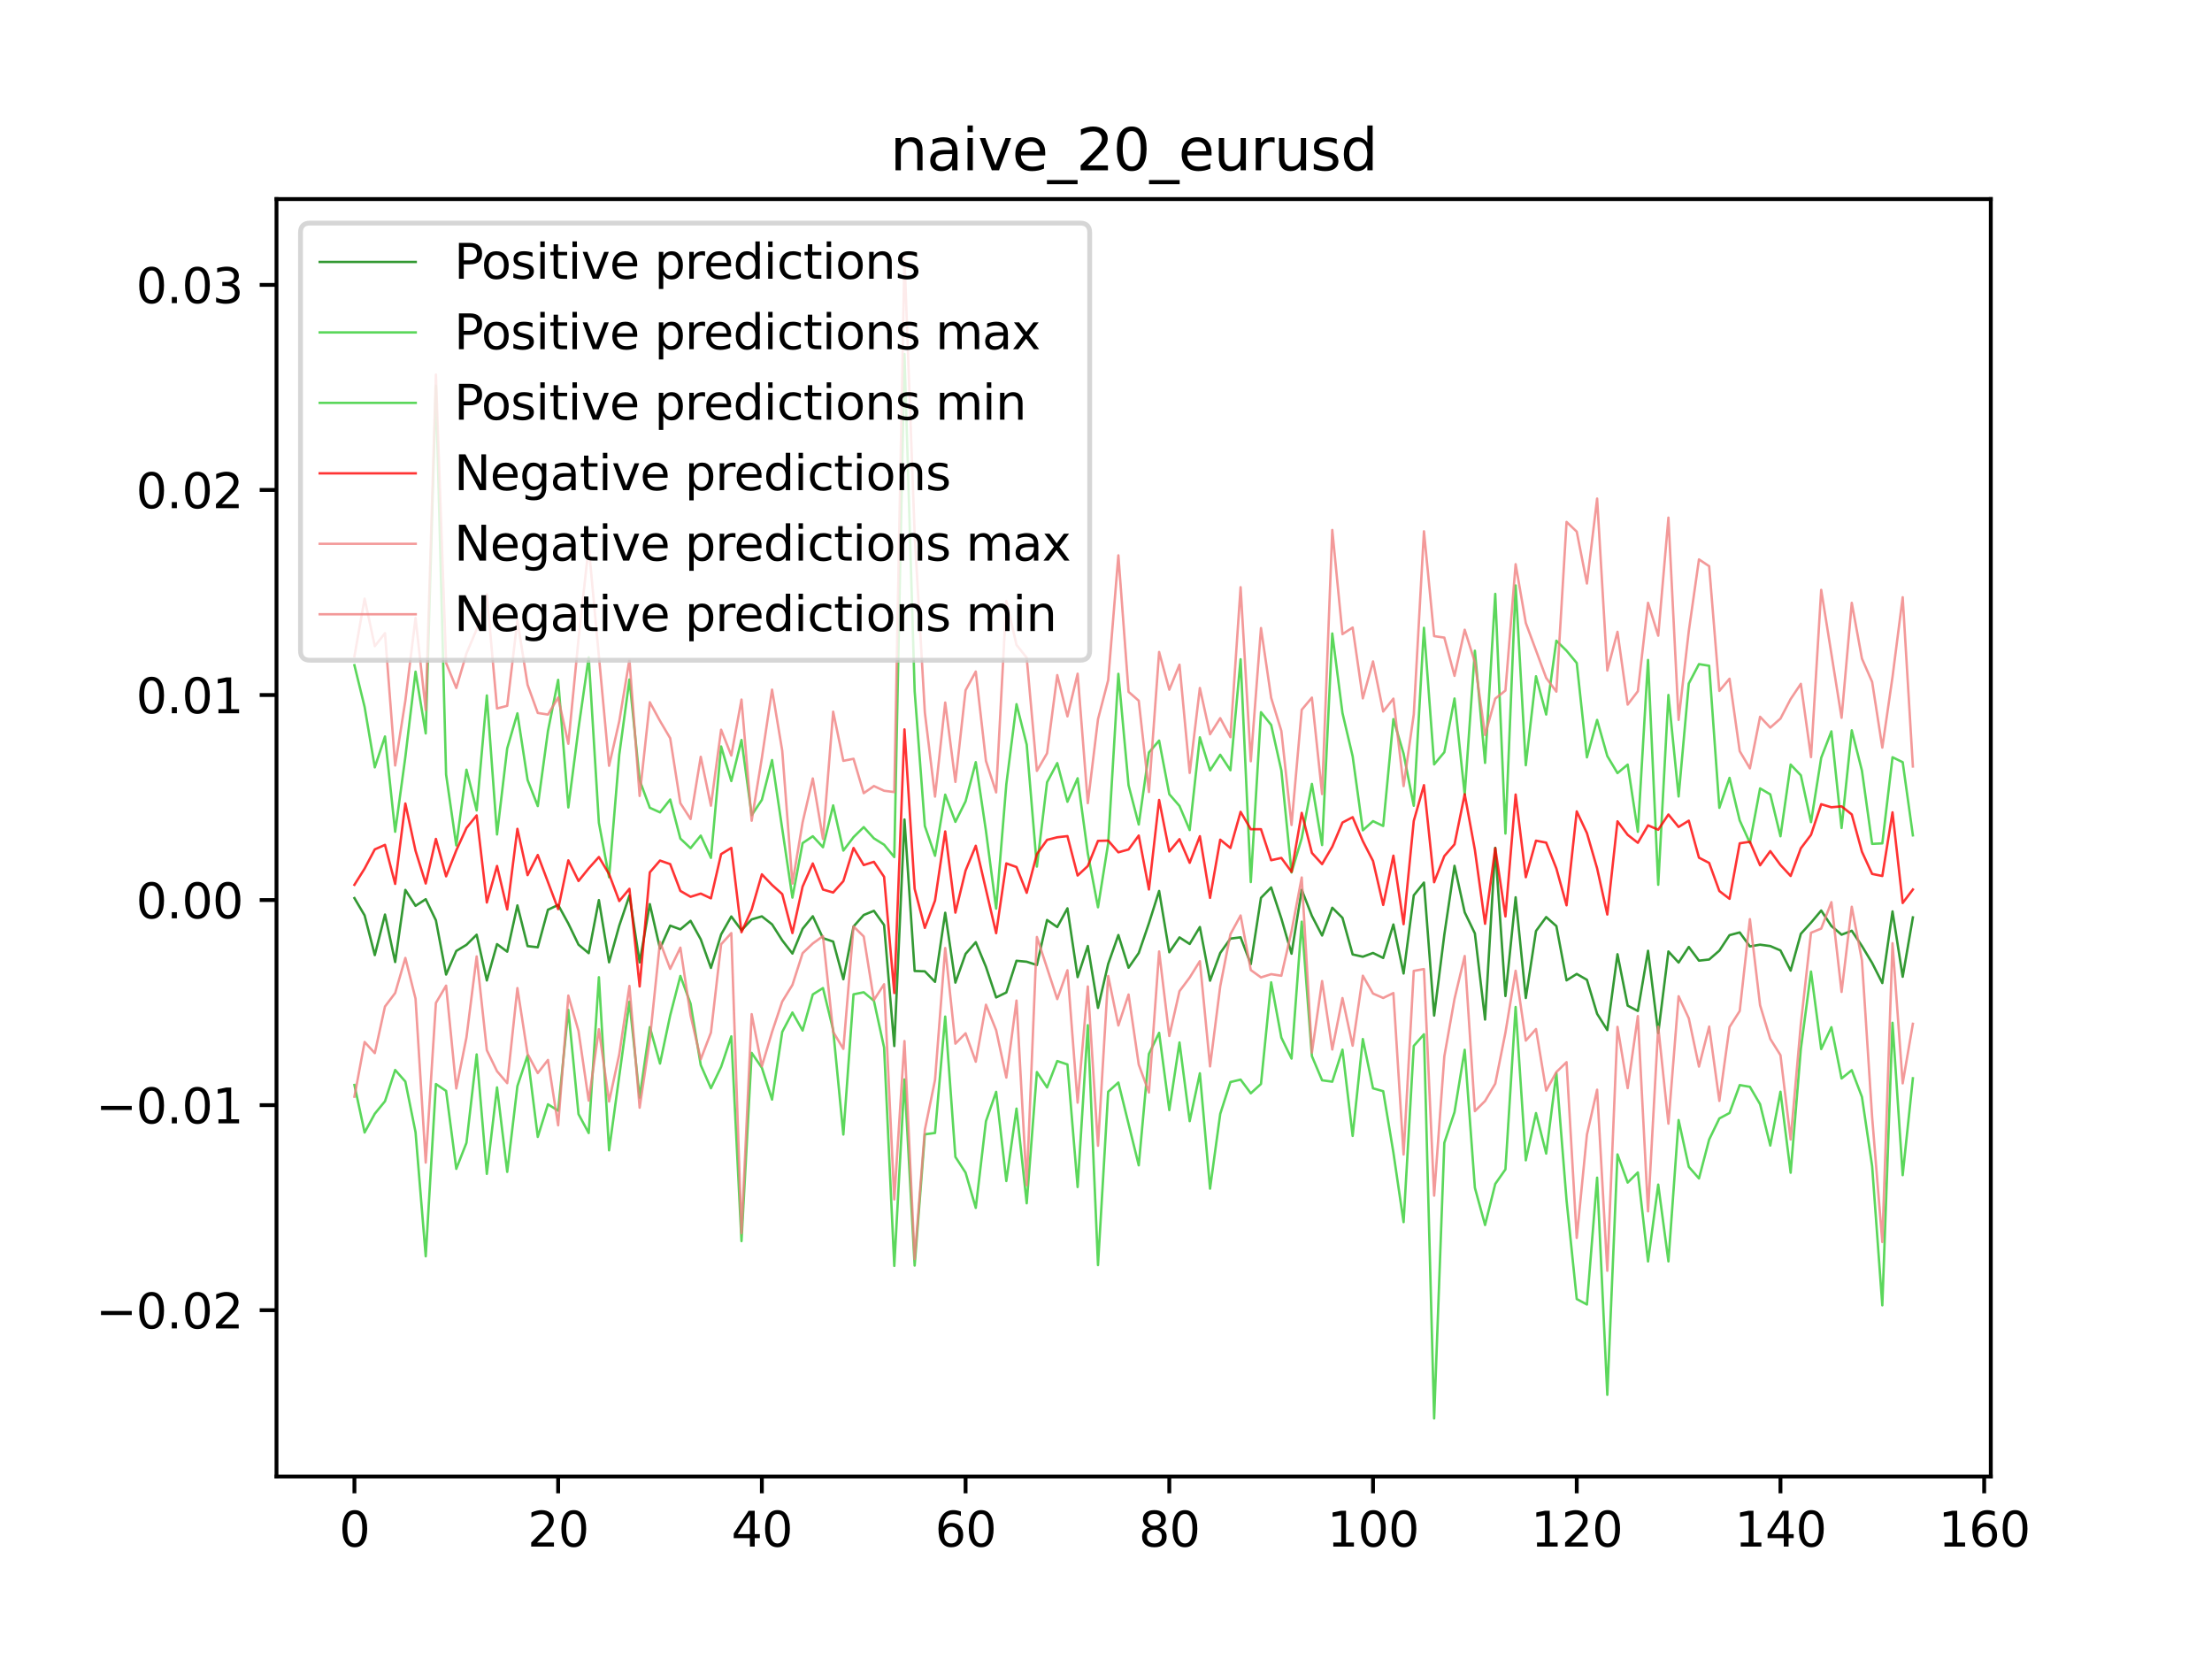 <?xml version="1.0" encoding="utf-8" standalone="no"?>
<!DOCTYPE svg PUBLIC "-//W3C//DTD SVG 1.1//EN"
  "http://www.w3.org/Graphics/SVG/1.1/DTD/svg11.dtd">
<svg xmlns:xlink="http://www.w3.org/1999/xlink" width="460.8pt" height="345.6pt" viewBox="0 0 460.8 345.6" xmlns="http://www.w3.org/2000/svg" version="1.1">
 <defs>
  <style type="text/css">*{stroke-linejoin: round; stroke-linecap: butt}</style>
 </defs>
 <g id="figure_1">
  <g id="patch_1">
   <path d="M 0 345.6 
L 460.8 345.6 
L 460.8 0 
L 0 0 
z
" style="fill: #ffffff"/>
  </g>
  <g id="axes_1">
   <g id="patch_2">
    <path d="M 57.6 307.584 
L 414.72 307.584 
L 414.72 41.472 
L 57.6 41.472 
z
" style="fill: #ffffff"/>
   </g>
   <g id="matplotlib.axis_1">
    <g id="xtick_1">
     <g id="line2d_1">
      <defs>
       <path id="m887ca5494d" d="M 0 0 
L 0 3.5 
" style="stroke: #000000; stroke-width: 0.8"/>
      </defs>
      <g>
       <use xlink:href="#m887ca5494d" x="73.833" y="307.584" style="stroke: #000000; stroke-width: 0.8"/>
      </g>
     </g>
     <g id="text_1">
      <!-- 0 -->
      <g transform="translate(70.651 322.182) scale(0.1 -0.1)">
       <defs>
        <path id="DejaVuSans-30" d="M 2034 4250 
Q 1547 4250 1301 3770 
Q 1056 3291 1056 2328 
Q 1056 1369 1301 889 
Q 1547 409 2034 409 
Q 2525 409 2770 889 
Q 3016 1369 3016 2328 
Q 3016 3291 2770 3770 
Q 2525 4250 2034 4250 
z
M 2034 4750 
Q 2819 4750 3233 4129 
Q 3647 3509 3647 2328 
Q 3647 1150 3233 529 
Q 2819 -91 2034 -91 
Q 1250 -91 836 529 
Q 422 1150 422 2328 
Q 422 3509 836 4129 
Q 1250 4750 2034 4750 
z
" transform="scale(0.016)"/>
       </defs>
       <use xlink:href="#DejaVuSans-30"/>
      </g>
     </g>
    </g>
    <g id="xtick_2">
     <g id="line2d_2">
      <g>
       <use xlink:href="#m887ca5494d" x="116.271" y="307.584" style="stroke: #000000; stroke-width: 0.8"/>
      </g>
     </g>
     <g id="text_2">
      <!-- 20 -->
      <g transform="translate(109.909 322.182) scale(0.1 -0.1)">
       <defs>
        <path id="DejaVuSans-32" d="M 1228 531 
L 3431 531 
L 3431 0 
L 469 0 
L 469 531 
Q 828 903 1448 1529 
Q 2069 2156 2228 2338 
Q 2531 2678 2651 2914 
Q 2772 3150 2772 3378 
Q 2772 3750 2511 3984 
Q 2250 4219 1831 4219 
Q 1534 4219 1204 4116 
Q 875 4013 500 3803 
L 500 4441 
Q 881 4594 1212 4672 
Q 1544 4750 1819 4750 
Q 2544 4750 2975 4387 
Q 3406 4025 3406 3419 
Q 3406 3131 3298 2873 
Q 3191 2616 2906 2266 
Q 2828 2175 2409 1742 
Q 1991 1309 1228 531 
z
" transform="scale(0.016)"/>
       </defs>
       <use xlink:href="#DejaVuSans-32"/>
       <use xlink:href="#DejaVuSans-30" x="63.623"/>
      </g>
     </g>
    </g>
    <g id="xtick_3">
     <g id="line2d_3">
      <g>
       <use xlink:href="#m887ca5494d" x="158.71" y="307.584" style="stroke: #000000; stroke-width: 0.8"/>
      </g>
     </g>
     <g id="text_3">
      <!-- 40 -->
      <g transform="translate(152.347 322.182) scale(0.1 -0.1)">
       <defs>
        <path id="DejaVuSans-34" d="M 2419 4116 
L 825 1625 
L 2419 1625 
L 2419 4116 
z
M 2253 4666 
L 3047 4666 
L 3047 1625 
L 3713 1625 
L 3713 1100 
L 3047 1100 
L 3047 0 
L 2419 0 
L 2419 1100 
L 313 1100 
L 313 1709 
L 2253 4666 
z
" transform="scale(0.016)"/>
       </defs>
       <use xlink:href="#DejaVuSans-34"/>
       <use xlink:href="#DejaVuSans-30" x="63.623"/>
      </g>
     </g>
    </g>
    <g id="xtick_4">
     <g id="line2d_4">
      <g>
       <use xlink:href="#m887ca5494d" x="201.148" y="307.584" style="stroke: #000000; stroke-width: 0.8"/>
      </g>
     </g>
     <g id="text_4">
      <!-- 60 -->
      <g transform="translate(194.786 322.182) scale(0.1 -0.1)">
       <defs>
        <path id="DejaVuSans-36" d="M 2113 2584 
Q 1688 2584 1439 2293 
Q 1191 2003 1191 1497 
Q 1191 994 1439 701 
Q 1688 409 2113 409 
Q 2538 409 2786 701 
Q 3034 994 3034 1497 
Q 3034 2003 2786 2293 
Q 2538 2584 2113 2584 
z
M 3366 4563 
L 3366 3988 
Q 3128 4100 2886 4159 
Q 2644 4219 2406 4219 
Q 1781 4219 1451 3797 
Q 1122 3375 1075 2522 
Q 1259 2794 1537 2939 
Q 1816 3084 2150 3084 
Q 2853 3084 3261 2657 
Q 3669 2231 3669 1497 
Q 3669 778 3244 343 
Q 2819 -91 2113 -91 
Q 1303 -91 875 529 
Q 447 1150 447 2328 
Q 447 3434 972 4092 
Q 1497 4750 2381 4750 
Q 2619 4750 2861 4703 
Q 3103 4656 3366 4563 
z
" transform="scale(0.016)"/>
       </defs>
       <use xlink:href="#DejaVuSans-36"/>
       <use xlink:href="#DejaVuSans-30" x="63.623"/>
      </g>
     </g>
    </g>
    <g id="xtick_5">
     <g id="line2d_5">
      <g>
       <use xlink:href="#m887ca5494d" x="243.587" y="307.584" style="stroke: #000000; stroke-width: 0.8"/>
      </g>
     </g>
     <g id="text_5">
      <!-- 80 -->
      <g transform="translate(237.224 322.182) scale(0.1 -0.1)">
       <defs>
        <path id="DejaVuSans-38" d="M 2034 2216 
Q 1584 2216 1326 1975 
Q 1069 1734 1069 1313 
Q 1069 891 1326 650 
Q 1584 409 2034 409 
Q 2484 409 2743 651 
Q 3003 894 3003 1313 
Q 3003 1734 2745 1975 
Q 2488 2216 2034 2216 
z
M 1403 2484 
Q 997 2584 770 2862 
Q 544 3141 544 3541 
Q 544 4100 942 4425 
Q 1341 4750 2034 4750 
Q 2731 4750 3128 4425 
Q 3525 4100 3525 3541 
Q 3525 3141 3298 2862 
Q 3072 2584 2669 2484 
Q 3125 2378 3379 2068 
Q 3634 1759 3634 1313 
Q 3634 634 3220 271 
Q 2806 -91 2034 -91 
Q 1263 -91 848 271 
Q 434 634 434 1313 
Q 434 1759 690 2068 
Q 947 2378 1403 2484 
z
M 1172 3481 
Q 1172 3119 1398 2916 
Q 1625 2713 2034 2713 
Q 2441 2713 2670 2916 
Q 2900 3119 2900 3481 
Q 2900 3844 2670 4047 
Q 2441 4250 2034 4250 
Q 1625 4250 1398 4047 
Q 1172 3844 1172 3481 
z
" transform="scale(0.016)"/>
       </defs>
       <use xlink:href="#DejaVuSans-38"/>
       <use xlink:href="#DejaVuSans-30" x="63.623"/>
      </g>
     </g>
    </g>
    <g id="xtick_6">
     <g id="line2d_6">
      <g>
       <use xlink:href="#m887ca5494d" x="286.025" y="307.584" style="stroke: #000000; stroke-width: 0.8"/>
      </g>
     </g>
     <g id="text_6">
      <!-- 100 -->
      <g transform="translate(276.481 322.182) scale(0.1 -0.1)">
       <defs>
        <path id="DejaVuSans-31" d="M 794 531 
L 1825 531 
L 1825 4091 
L 703 3866 
L 703 4441 
L 1819 4666 
L 2450 4666 
L 2450 531 
L 3481 531 
L 3481 0 
L 794 0 
L 794 531 
z
" transform="scale(0.016)"/>
       </defs>
       <use xlink:href="#DejaVuSans-31"/>
       <use xlink:href="#DejaVuSans-30" x="63.623"/>
       <use xlink:href="#DejaVuSans-30" x="127.246"/>
      </g>
     </g>
    </g>
    <g id="xtick_7">
     <g id="line2d_7">
      <g>
       <use xlink:href="#m887ca5494d" x="328.464" y="307.584" style="stroke: #000000; stroke-width: 0.8"/>
      </g>
     </g>
     <g id="text_7">
      <!-- 120 -->
      <g transform="translate(318.92 322.182) scale(0.1 -0.1)">
       <use xlink:href="#DejaVuSans-31"/>
       <use xlink:href="#DejaVuSans-32" x="63.623"/>
       <use xlink:href="#DejaVuSans-30" x="127.246"/>
      </g>
     </g>
    </g>
    <g id="xtick_8">
     <g id="line2d_8">
      <g>
       <use xlink:href="#m887ca5494d" x="370.902" y="307.584" style="stroke: #000000; stroke-width: 0.8"/>
      </g>
     </g>
     <g id="text_8">
      <!-- 140 -->
      <g transform="translate(361.358 322.182) scale(0.1 -0.1)">
       <use xlink:href="#DejaVuSans-31"/>
       <use xlink:href="#DejaVuSans-34" x="63.623"/>
       <use xlink:href="#DejaVuSans-30" x="127.246"/>
      </g>
     </g>
    </g>
    <g id="xtick_9">
     <g id="line2d_9">
      <g>
       <use xlink:href="#m887ca5494d" x="413.341" y="307.584" style="stroke: #000000; stroke-width: 0.8"/>
      </g>
     </g>
     <g id="text_9">
      <!-- 160 -->
      <g transform="translate(403.797 322.182) scale(0.1 -0.1)">
       <use xlink:href="#DejaVuSans-31"/>
       <use xlink:href="#DejaVuSans-36" x="63.623"/>
       <use xlink:href="#DejaVuSans-30" x="127.246"/>
      </g>
     </g>
    </g>
   </g>
   <g id="matplotlib.axis_2">
    <g id="ytick_1">
     <g id="line2d_10">
      <defs>
       <path id="m28e6b98018" d="M 0 0 
L -3.5 0 
" style="stroke: #000000; stroke-width: 0.8"/>
      </defs>
      <g>
       <use xlink:href="#m28e6b98018" x="57.6" y="272.936" style="stroke: #000000; stroke-width: 0.8"/>
      </g>
     </g>
     <g id="text_10">
      <!-- −0.02 -->
      <g transform="translate(19.955 276.735) scale(0.1 -0.1)">
       <defs>
        <path id="DejaVuSans-2212" d="M 678 2272 
L 4684 2272 
L 4684 1741 
L 678 1741 
L 678 2272 
z
" transform="scale(0.016)"/>
        <path id="DejaVuSans-2e" d="M 684 794 
L 1344 794 
L 1344 0 
L 684 0 
L 684 794 
z
" transform="scale(0.016)"/>
       </defs>
       <use xlink:href="#DejaVuSans-2212"/>
       <use xlink:href="#DejaVuSans-30" x="83.789"/>
       <use xlink:href="#DejaVuSans-2e" x="147.412"/>
       <use xlink:href="#DejaVuSans-30" x="179.199"/>
       <use xlink:href="#DejaVuSans-32" x="242.822"/>
      </g>
     </g>
    </g>
    <g id="ytick_2">
     <g id="line2d_11">
      <g>
       <use xlink:href="#m28e6b98018" x="57.6" y="230.218" style="stroke: #000000; stroke-width: 0.8"/>
      </g>
     </g>
     <g id="text_11">
      <!-- −0.01 -->
      <g transform="translate(19.955 234.017) scale(0.1 -0.1)">
       <use xlink:href="#DejaVuSans-2212"/>
       <use xlink:href="#DejaVuSans-30" x="83.789"/>
       <use xlink:href="#DejaVuSans-2e" x="147.412"/>
       <use xlink:href="#DejaVuSans-30" x="179.199"/>
       <use xlink:href="#DejaVuSans-31" x="242.822"/>
      </g>
     </g>
    </g>
    <g id="ytick_3">
     <g id="line2d_12">
      <g>
       <use xlink:href="#m28e6b98018" x="57.6" y="187.5" style="stroke: #000000; stroke-width: 0.8"/>
      </g>
     </g>
     <g id="text_12">
      <!-- 0.00 -->
      <g transform="translate(28.334 191.299) scale(0.1 -0.1)">
       <use xlink:href="#DejaVuSans-30"/>
       <use xlink:href="#DejaVuSans-2e" x="63.623"/>
       <use xlink:href="#DejaVuSans-30" x="95.41"/>
       <use xlink:href="#DejaVuSans-30" x="159.033"/>
      </g>
     </g>
    </g>
    <g id="ytick_4">
     <g id="line2d_13">
      <g>
       <use xlink:href="#m28e6b98018" x="57.6" y="144.782" style="stroke: #000000; stroke-width: 0.8"/>
      </g>
     </g>
     <g id="text_13">
      <!-- 0.01 -->
      <g transform="translate(28.334 148.581) scale(0.1 -0.1)">
       <use xlink:href="#DejaVuSans-30"/>
       <use xlink:href="#DejaVuSans-2e" x="63.623"/>
       <use xlink:href="#DejaVuSans-30" x="95.41"/>
       <use xlink:href="#DejaVuSans-31" x="159.033"/>
      </g>
     </g>
    </g>
    <g id="ytick_5">
     <g id="line2d_14">
      <g>
       <use xlink:href="#m28e6b98018" x="57.6" y="102.064" style="stroke: #000000; stroke-width: 0.8"/>
      </g>
     </g>
     <g id="text_14">
      <!-- 0.02 -->
      <g transform="translate(28.334 105.863) scale(0.1 -0.1)">
       <use xlink:href="#DejaVuSans-30"/>
       <use xlink:href="#DejaVuSans-2e" x="63.623"/>
       <use xlink:href="#DejaVuSans-30" x="95.41"/>
       <use xlink:href="#DejaVuSans-32" x="159.033"/>
      </g>
     </g>
    </g>
    <g id="ytick_6">
     <g id="line2d_15">
      <g>
       <use xlink:href="#m28e6b98018" x="57.6" y="59.346" style="stroke: #000000; stroke-width: 0.8"/>
      </g>
     </g>
     <g id="text_15">
      <!-- 0.03 -->
      <g transform="translate(28.334 63.146) scale(0.1 -0.1)">
       <defs>
        <path id="DejaVuSans-33" d="M 2597 2516 
Q 3050 2419 3304 2112 
Q 3559 1806 3559 1356 
Q 3559 666 3084 287 
Q 2609 -91 1734 -91 
Q 1441 -91 1130 -33 
Q 819 25 488 141 
L 488 750 
Q 750 597 1062 519 
Q 1375 441 1716 441 
Q 2309 441 2620 675 
Q 2931 909 2931 1356 
Q 2931 1769 2642 2001 
Q 2353 2234 1838 2234 
L 1294 2234 
L 1294 2753 
L 1863 2753 
Q 2328 2753 2575 2939 
Q 2822 3125 2822 3475 
Q 2822 3834 2567 4026 
Q 2313 4219 1838 4219 
Q 1578 4219 1281 4162 
Q 984 4106 628 3988 
L 628 4550 
Q 988 4650 1302 4700 
Q 1616 4750 1894 4750 
Q 2613 4750 3031 4423 
Q 3450 4097 3450 3541 
Q 3450 3153 3228 2886 
Q 3006 2619 2597 2516 
z
" transform="scale(0.016)"/>
       </defs>
       <use xlink:href="#DejaVuSans-30"/>
       <use xlink:href="#DejaVuSans-2e" x="63.623"/>
       <use xlink:href="#DejaVuSans-30" x="95.41"/>
       <use xlink:href="#DejaVuSans-33" x="159.033"/>
      </g>
     </g>
    </g>
   </g>
   <g id="line2d_16">
    <path d="M 73.833 187.092 
L 75.955 190.697 
L 78.077 198.965 
L 80.199 190.519 
L 82.32 200.41 
L 84.442 185.384 
L 86.564 188.702 
L 88.686 187.318 
L 90.808 191.726 
L 92.93 203.012 
L 95.052 198.101 
L 97.174 196.822 
L 99.296 194.717 
L 101.418 204.246 
L 103.54 196.682 
L 105.662 198.252 
L 107.784 188.612 
L 109.905 197.09 
L 112.027 197.335 
L 114.149 189.52 
L 116.271 188.518 
L 118.393 192.389 
L 120.515 196.788 
L 122.637 198.563 
L 124.759 187.504 
L 126.881 200.463 
L 129.003 192.83 
L 131.125 186.572 
L 133.247 200.482 
L 135.369 188.344 
L 137.49 197.62 
L 139.612 192.825 
L 141.734 193.604 
L 143.856 191.825 
L 145.978 195.678 
L 148.1 201.633 
L 150.222 194.663 
L 152.344 190.916 
L 154.466 193.789 
L 156.588 191.529 
L 158.71 190.895 
L 160.832 192.558 
L 162.954 195.895 
L 165.076 198.642 
L 167.197 193.485 
L 169.319 190.875 
L 171.441 195.43 
L 173.563 196.145 
L 175.685 203.991 
L 177.807 193.004 
L 179.929 190.61 
L 182.051 189.74 
L 184.173 192.705 
L 186.295 217.909 
L 188.417 170.721 
L 190.539 202.276 
L 192.661 202.346 
L 194.782 204.539 
L 196.904 190.147 
L 199.026 204.696 
L 201.148 198.706 
L 203.27 196.279 
L 205.392 201.414 
L 207.514 207.786 
L 209.636 206.747 
L 211.758 200.143 
L 213.88 200.346 
L 216.002 201.03 
L 218.124 191.649 
L 220.246 193.119 
L 222.367 189.227 
L 224.489 203.556 
L 226.611 197.06 
L 228.733 209.958 
L 230.855 200.805 
L 232.977 194.784 
L 235.099 201.597 
L 237.221 198.534 
L 239.343 192.328 
L 241.465 185.602 
L 243.587 198.375 
L 245.709 195.275 
L 247.831 196.647 
L 249.953 193.112 
L 252.074 204.297 
L 254.196 198.53 
L 256.318 195.53 
L 258.44 195.261 
L 260.562 200.84 
L 262.684 187.036 
L 264.806 184.872 
L 266.928 191.335 
L 269.05 198.673 
L 271.172 185.362 
L 273.294 190.799 
L 275.416 194.885 
L 277.538 189.097 
L 279.659 191.2 
L 281.781 198.827 
L 283.903 199.302 
L 286.025 198.523 
L 288.147 199.557 
L 290.269 192.586 
L 292.391 202.795 
L 294.513 186.516 
L 296.635 183.86 
L 298.757 211.562 
L 300.879 194.707 
L 303.001 180.367 
L 305.123 190.053 
L 307.244 194.451 
L 309.366 212.393 
L 311.488 176.622 
L 313.61 207.487 
L 315.732 186.922 
L 317.854 207.895 
L 319.976 193.95 
L 322.098 191.044 
L 324.22 192.921 
L 326.342 204.229 
L 328.464 202.892 
L 330.586 204.112 
L 332.708 211.192 
L 334.83 214.586 
L 336.951 198.782 
L 339.073 209.495 
L 341.195 210.601 
L 343.317 198.067 
L 345.439 215.21 
L 347.561 198.212 
L 349.683 200.514 
L 351.805 197.266 
L 353.927 200.121 
L 356.049 199.881 
L 358.171 198.035 
L 360.293 194.81 
L 362.415 194.242 
L 364.536 197.153 
L 366.658 196.795 
L 368.78 197.082 
L 370.902 197.99 
L 373.024 202.202 
L 375.146 194.529 
L 377.268 192.205 
L 379.39 189.68 
L 381.512 192.905 
L 383.634 194.712 
L 385.756 193.895 
L 387.878 197.074 
L 390 200.605 
L 392.121 204.786 
L 394.243 189.862 
L 396.365 203.479 
L 398.487 191.112 
L 398.487 191.112 
" clip-path="url(#pa20e9ef23b)" style="fill: none; stroke: #008000; stroke-opacity: 0.8; stroke-width: 0.5; stroke-linecap: square"/>
   </g>
   <g id="line2d_17">
    <path d="M 73.833 138.578 
L 75.955 147.269 
L 78.077 159.856 
L 80.199 153.423 
L 82.32 173.269 
L 84.442 157.689 
L 86.564 139.924 
L 88.686 152.783 
L 90.808 80.361 
L 92.93 161.349 
L 95.052 176.115 
L 97.174 160.342 
L 99.296 168.826 
L 101.418 144.881 
L 103.54 173.833 
L 105.662 155.892 
L 107.784 148.599 
L 109.905 162.483 
L 112.027 167.919 
L 114.149 152.295 
L 116.271 141.624 
L 118.393 168.203 
L 120.515 151.729 
L 122.637 136.925 
L 124.759 171.393 
L 126.881 182.746 
L 129.003 157.227 
L 131.125 141.544 
L 133.247 162.54 
L 135.369 168.27 
L 137.49 169.235 
L 139.612 166.553 
L 141.734 174.7 
L 143.856 176.685 
L 145.978 174.071 
L 148.1 178.707 
L 150.222 155.503 
L 152.344 162.707 
L 154.466 154.149 
L 156.588 169.82 
L 158.71 166.624 
L 160.832 158.337 
L 165.076 186.989 
L 167.197 175.639 
L 169.319 174.205 
L 171.441 176.494 
L 173.563 167.775 
L 175.685 177.193 
L 177.807 174.39 
L 179.929 172.303 
L 182.051 174.645 
L 184.173 175.969 
L 186.295 178.545 
L 188.417 73.764 
L 190.539 143.966 
L 192.661 172.078 
L 194.782 178.27 
L 196.904 165.54 
L 199.026 171.214 
L 201.148 166.929 
L 203.27 158.774 
L 205.392 173.098 
L 207.514 189.276 
L 209.636 163.379 
L 211.758 146.694 
L 213.88 155.117 
L 216.002 180.526 
L 218.124 162.957 
L 220.246 158.967 
L 222.367 167.022 
L 224.489 162.13 
L 226.611 177.779 
L 228.733 189.002 
L 230.855 175.688 
L 232.977 140.371 
L 235.099 163.584 
L 237.221 171.767 
L 239.343 156.76 
L 241.465 154.28 
L 243.587 165.447 
L 245.709 167.893 
L 247.831 172.923 
L 249.953 153.6 
L 252.074 160.496 
L 254.196 157.229 
L 256.318 160.458 
L 258.44 137.339 
L 260.562 183.751 
L 262.684 148.361 
L 264.806 151.014 
L 266.928 160.5 
L 269.05 181.753 
L 271.172 174.61 
L 273.294 163.305 
L 275.416 176.042 
L 277.538 131.968 
L 279.659 148.526 
L 281.781 157.546 
L 283.903 172.969 
L 286.025 171.062 
L 288.147 172.067 
L 290.269 149.802 
L 292.391 157.009 
L 294.513 167.854 
L 296.635 130.783 
L 298.757 159.239 
L 300.879 156.702 
L 303.001 145.509 
L 305.123 165.526 
L 307.244 135.557 
L 309.366 158.921 
L 311.488 123.717 
L 313.61 173.642 
L 315.732 121.953 
L 317.854 159.412 
L 319.976 140.878 
L 322.098 148.85 
L 324.22 133.475 
L 326.342 135.563 
L 328.464 138.116 
L 330.586 157.773 
L 332.708 149.979 
L 334.83 157.496 
L 336.951 161.053 
L 339.073 159.28 
L 341.195 173.273 
L 343.317 137.476 
L 345.439 184.312 
L 347.561 144.778 
L 349.683 165.925 
L 351.805 142.392 
L 353.927 138.35 
L 356.049 138.695 
L 358.171 168.283 
L 360.293 162.044 
L 362.415 170.913 
L 364.536 175.586 
L 366.658 164.239 
L 368.78 165.482 
L 370.902 174.209 
L 373.024 159.277 
L 375.146 161.506 
L 377.268 171.265 
L 379.39 157.86 
L 381.512 152.357 
L 383.634 172.49 
L 385.756 152.139 
L 387.878 160.554 
L 390 175.795 
L 392.121 175.689 
L 394.243 157.748 
L 396.365 158.777 
L 398.487 174.018 
L 398.487 174.018 
" clip-path="url(#pa20e9ef23b)" style="fill: none; stroke: #32cd32; stroke-opacity: 0.8; stroke-width: 0.5; stroke-linecap: square"/>
   </g>
   <g id="line2d_18">
    <path d="M 73.833 226.024 
L 75.955 235.916 
L 78.077 232.01 
L 80.199 229.412 
L 82.32 222.898 
L 84.442 225.308 
L 86.564 235.862 
L 88.686 261.711 
L 90.808 225.825 
L 92.93 227.257 
L 95.052 243.493 
L 97.174 238.055 
L 99.296 219.656 
L 101.418 244.537 
L 103.54 226.531 
L 105.662 244.124 
L 107.784 226.259 
L 109.905 219.887 
L 112.027 236.841 
L 114.149 230.045 
L 116.271 231.374 
L 118.393 210.381 
L 120.515 232.089 
L 122.637 236.032 
L 124.759 203.572 
L 126.881 239.636 
L 131.125 208.668 
L 133.247 228.654 
L 135.369 213.966 
L 137.49 221.559 
L 139.612 211.525 
L 141.734 203.309 
L 143.856 209.077 
L 145.978 221.873 
L 148.1 226.699 
L 150.222 222.253 
L 152.344 215.891 
L 154.466 258.545 
L 156.588 219.337 
L 158.71 222.431 
L 160.832 229.066 
L 162.954 214.967 
L 165.076 210.926 
L 167.197 214.683 
L 169.319 207.161 
L 171.441 205.837 
L 173.563 214.554 
L 175.685 236.343 
L 177.807 207.136 
L 179.929 206.707 
L 182.051 208.479 
L 184.173 218.233 
L 186.295 263.718 
L 188.417 224.867 
L 190.539 263.641 
L 192.661 236.3 
L 194.782 236.019 
L 196.904 211.774 
L 199.026 241.004 
L 201.148 244.29 
L 203.27 251.621 
L 205.392 233.571 
L 207.514 227.449 
L 209.636 246.031 
L 211.758 230.94 
L 213.88 250.667 
L 216.002 223.333 
L 218.124 226.535 
L 220.246 221.032 
L 222.367 221.745 
L 224.489 247.285 
L 226.611 213.566 
L 228.733 263.544 
L 230.855 227.43 
L 232.977 225.506 
L 237.221 242.76 
L 239.343 219.551 
L 241.465 215.158 
L 243.587 231.252 
L 245.709 217.169 
L 247.831 233.561 
L 249.953 223.59 
L 252.074 247.617 
L 254.196 232.046 
L 256.318 225.413 
L 258.44 224.903 
L 260.562 227.752 
L 262.684 225.812 
L 264.806 204.637 
L 266.928 216.158 
L 269.05 220.519 
L 271.172 192.006 
L 273.294 220.014 
L 275.416 225.042 
L 277.538 225.335 
L 279.659 218.662 
L 281.781 236.632 
L 283.903 216.452 
L 286.025 226.719 
L 288.147 227.318 
L 290.269 240.093 
L 292.391 254.591 
L 294.513 217.885 
L 296.635 215.461 
L 298.757 295.488 
L 300.879 238.081 
L 303.001 231.675 
L 305.123 218.692 
L 307.244 247.432 
L 309.366 255.193 
L 311.488 246.639 
L 313.61 243.604 
L 315.732 209.776 
L 317.854 241.714 
L 319.976 231.878 
L 322.098 240.31 
L 324.22 223.57 
L 326.342 250.067 
L 328.464 270.611 
L 330.586 271.75 
L 332.708 245.33 
L 334.83 290.567 
L 336.951 240.486 
L 339.073 246.356 
L 341.195 244.239 
L 343.317 262.778 
L 345.439 246.776 
L 347.561 262.77 
L 349.683 233.327 
L 351.805 243.068 
L 353.927 245.488 
L 356.049 237.384 
L 358.171 232.991 
L 360.293 231.86 
L 362.415 226.045 
L 364.536 226.405 
L 366.658 230.026 
L 368.78 238.635 
L 370.902 227.426 
L 373.024 244.298 
L 375.146 218.52 
L 377.268 202.395 
L 379.39 218.536 
L 381.512 213.986 
L 383.634 224.666 
L 385.756 222.943 
L 387.878 228.513 
L 390 242.929 
L 392.121 271.926 
L 394.243 213.063 
L 396.365 244.808 
L 398.487 224.627 
L 398.487 224.627 
" clip-path="url(#pa20e9ef23b)" style="fill: none; stroke: #32cd32; stroke-opacity: 0.8; stroke-width: 0.5; stroke-linecap: square"/>
   </g>
   <g id="line2d_19">
    <path d="M 73.833 184.324 
L 75.955 180.94 
L 78.077 176.94 
L 80.199 176.003 
L 82.32 184.138 
L 84.442 167.386 
L 86.564 177.234 
L 88.686 184.051 
L 90.808 174.762 
L 92.93 182.556 
L 95.052 177.153 
L 97.174 172.488 
L 99.296 169.865 
L 101.418 188.007 
L 103.54 180.397 
L 105.662 189.456 
L 107.784 172.663 
L 109.905 182.31 
L 112.027 178.114 
L 116.271 189.384 
L 118.393 179.228 
L 120.515 183.527 
L 122.637 180.904 
L 124.759 178.535 
L 126.881 182.08 
L 129.003 187.707 
L 131.125 185.153 
L 133.247 205.493 
L 135.369 181.726 
L 137.49 179.269 
L 139.612 180.012 
L 141.734 185.592 
L 143.856 186.819 
L 145.978 186.149 
L 148.1 187.141 
L 150.222 177.925 
L 152.344 176.638 
L 154.466 194.201 
L 156.588 189.487 
L 158.71 182.138 
L 160.832 184.355 
L 162.954 186.257 
L 165.076 194.374 
L 167.197 184.696 
L 169.319 179.876 
L 171.441 185.306 
L 173.563 185.927 
L 175.685 183.553 
L 177.807 176.658 
L 179.929 180.208 
L 182.051 179.533 
L 184.173 182.67 
L 186.295 206.872 
L 188.417 151.945 
L 190.539 185.166 
L 192.661 193.296 
L 194.782 187.603 
L 196.904 173.205 
L 199.026 190.114 
L 201.148 181.354 
L 203.27 176.19 
L 207.514 194.4 
L 209.636 179.863 
L 211.758 180.622 
L 213.88 185.989 
L 216.002 177.932 
L 218.124 174.963 
L 220.246 174.419 
L 222.367 174.181 
L 224.489 182.389 
L 226.611 180.412 
L 228.733 175.167 
L 230.855 175.113 
L 232.977 177.554 
L 235.099 176.963 
L 237.221 174.062 
L 239.343 185.296 
L 241.465 166.643 
L 243.587 177.38 
L 245.709 174.813 
L 247.831 179.741 
L 249.953 174.2 
L 252.074 187.039 
L 254.196 174.92 
L 256.318 176.648 
L 258.44 169.121 
L 260.562 172.738 
L 262.684 172.74 
L 264.806 179.201 
L 266.928 178.724 
L 269.05 181.613 
L 271.172 169.339 
L 273.294 177.679 
L 275.416 180.014 
L 277.538 176.385 
L 279.659 171.351 
L 281.781 170.238 
L 283.903 175.219 
L 286.025 179.355 
L 288.147 188.516 
L 290.269 178.255 
L 292.391 192.518 
L 294.513 171.018 
L 296.635 163.563 
L 298.757 183.788 
L 300.879 178.338 
L 303.001 175.89 
L 305.123 165.446 
L 307.244 177.046 
L 309.366 192.441 
L 311.488 176.702 
L 313.61 190.904 
L 315.732 165.514 
L 317.854 182.738 
L 319.976 175.129 
L 322.098 175.537 
L 324.22 180.926 
L 326.342 188.591 
L 328.464 169.027 
L 330.586 173.552 
L 332.708 180.89 
L 334.83 190.512 
L 336.951 171.094 
L 339.073 173.912 
L 341.195 175.57 
L 343.317 171.934 
L 345.439 172.849 
L 347.561 169.675 
L 349.683 172.269 
L 351.805 170.958 
L 353.927 178.666 
L 356.049 179.768 
L 358.171 185.617 
L 360.293 187.24 
L 362.415 175.678 
L 364.536 175.352 
L 366.658 180.256 
L 368.78 177.3 
L 370.902 180.19 
L 373.024 182.479 
L 375.146 176.72 
L 377.268 173.911 
L 379.39 167.534 
L 381.512 168.17 
L 383.634 167.975 
L 385.756 169.659 
L 387.878 177.433 
L 390 182.053 
L 392.121 182.484 
L 394.243 169.225 
L 396.365 188.112 
L 398.487 185.299 
L 398.487 185.299 
" clip-path="url(#pa20e9ef23b)" style="fill: none; stroke: #ff0000; stroke-opacity: 0.8; stroke-width: 0.5; stroke-linecap: square"/>
   </g>
   <g id="line2d_20">
    <path d="M 73.833 136.705 
L 75.955 124.699 
L 78.077 134.603 
L 80.199 131.903 
L 82.32 159.466 
L 84.442 145.963 
L 86.564 128.744 
L 88.686 147.901 
L 90.808 78.032 
L 92.93 138.104 
L 95.052 143.318 
L 97.174 136.113 
L 99.296 131.117 
L 101.418 123.825 
L 103.54 147.584 
L 105.662 147.037 
L 107.784 129.237 
L 109.905 142.662 
L 112.027 148.525 
L 114.149 148.854 
L 116.271 145.311 
L 118.393 154.942 
L 120.515 133.127 
L 122.637 113.825 
L 126.881 159.522 
L 129.003 150.255 
L 131.125 137.405 
L 133.247 165.81 
L 135.369 146.29 
L 137.49 150.183 
L 139.612 153.783 
L 141.734 167.322 
L 143.856 170.62 
L 145.978 157.659 
L 148.1 167.837 
L 150.222 152.015 
L 152.344 157.385 
L 154.466 145.734 
L 156.588 170.979 
L 158.71 157.877 
L 160.832 143.664 
L 162.954 156.398 
L 165.076 184.062 
L 167.197 171.318 
L 169.319 162.168 
L 171.441 174.774 
L 173.563 148.258 
L 175.685 158.495 
L 177.807 158.071 
L 179.929 165.232 
L 182.051 163.75 
L 184.173 164.728 
L 186.295 165 
L 188.417 53.568 
L 190.539 111.315 
L 192.661 148.412 
L 194.782 165.95 
L 196.904 146.352 
L 199.026 162.889 
L 201.148 143.797 
L 203.27 139.898 
L 205.392 158.513 
L 207.514 165.071 
L 209.636 125.187 
L 211.758 134.355 
L 213.88 137.016 
L 216.002 160.589 
L 218.124 156.916 
L 220.246 140.633 
L 222.367 149.232 
L 224.489 140.347 
L 226.611 167.31 
L 228.733 149.826 
L 230.855 141.68 
L 232.977 115.692 
L 235.099 144.123 
L 237.221 145.972 
L 239.343 164.986 
L 241.465 135.823 
L 243.587 143.678 
L 245.709 138.469 
L 247.831 161.015 
L 249.953 143.323 
L 252.074 152.956 
L 254.196 149.611 
L 256.318 153.568 
L 258.44 122.331 
L 260.562 158.585 
L 262.684 130.83 
L 264.806 145.365 
L 266.928 152.262 
L 269.05 171.865 
L 271.172 147.862 
L 273.294 145.327 
L 275.416 165.42 
L 277.538 110.404 
L 279.659 132.105 
L 281.781 130.731 
L 283.903 145.488 
L 286.025 137.791 
L 288.147 148.223 
L 290.269 145.538 
L 292.391 163.755 
L 294.513 148.824 
L 296.635 110.682 
L 298.757 132.519 
L 300.879 132.828 
L 303.001 140.795 
L 305.123 131.182 
L 307.244 137.953 
L 309.366 153.113 
L 311.488 145.541 
L 313.61 143.847 
L 315.732 117.533 
L 317.854 129.775 
L 322.098 141.222 
L 324.22 144.081 
L 326.342 108.728 
L 328.464 110.752 
L 330.586 121.554 
L 332.708 103.863 
L 334.83 139.691 
L 336.951 131.616 
L 339.073 146.784 
L 341.195 144.002 
L 343.317 125.575 
L 345.439 132.427 
L 347.561 107.833 
L 349.683 149.971 
L 351.805 131.474 
L 353.927 116.533 
L 356.049 117.946 
L 358.171 143.926 
L 360.293 141.393 
L 362.415 156.48 
L 364.536 160.061 
L 366.658 149.321 
L 368.78 151.573 
L 370.902 149.702 
L 373.024 145.624 
L 375.146 142.457 
L 377.268 157.724 
L 379.39 122.882 
L 383.634 149.528 
L 385.756 125.58 
L 387.878 137.203 
L 390 142.052 
L 392.121 155.736 
L 394.243 141.036 
L 396.365 124.416 
L 398.487 159.67 
L 398.487 159.67 
" clip-path="url(#pa20e9ef23b)" style="fill: none; stroke: #f08080; stroke-opacity: 0.8; stroke-width: 0.5; stroke-linecap: square"/>
   </g>
   <g id="line2d_21">
    <path d="M 73.833 228.462 
L 75.955 217.066 
L 78.077 219.387 
L 80.199 209.677 
L 82.32 206.868 
L 84.442 199.558 
L 86.564 208.047 
L 88.686 242.185 
L 90.808 208.933 
L 92.93 205.33 
L 95.052 226.75 
L 97.174 216.09 
L 99.296 199.241 
L 101.418 218.782 
L 103.54 223.157 
L 105.662 225.641 
L 107.784 205.834 
L 109.905 219.563 
L 112.027 223.541 
L 114.149 220.806 
L 116.271 234.425 
L 118.393 207.399 
L 120.515 214.765 
L 122.637 229.282 
L 124.759 214.401 
L 126.881 229.46 
L 129.003 219.642 
L 131.125 205.388 
L 133.247 230.758 
L 135.369 216.581 
L 137.49 196.217 
L 139.612 201.831 
L 141.734 197.41 
L 143.856 211.519 
L 145.978 220.67 
L 148.1 215.108 
L 150.222 196.712 
L 152.344 194.382 
L 154.466 256.875 
L 156.588 211.263 
L 158.71 222.126 
L 160.832 214.983 
L 162.954 208.636 
L 165.076 205.185 
L 167.197 198.568 
L 169.319 196.543 
L 171.441 195.016 
L 173.563 214.967 
L 175.685 218.498 
L 177.807 192.997 
L 179.929 195.084 
L 182.051 208.326 
L 184.173 205.038 
L 186.295 249.858 
L 188.417 216.877 
L 190.539 262.267 
L 192.661 235.37 
L 194.782 224.978 
L 196.904 197.498 
L 199.026 217.413 
L 201.148 215.255 
L 203.27 221.176 
L 205.392 209.304 
L 207.514 214.612 
L 209.636 224.479 
L 211.758 208.435 
L 213.88 246.916 
L 216.002 195.193 
L 220.246 208.133 
L 222.367 202.131 
L 224.489 229.707 
L 226.611 205.503 
L 228.733 238.686 
L 230.855 203.316 
L 232.977 213.627 
L 235.099 207.179 
L 237.221 221.769 
L 239.343 227.588 
L 241.465 198.21 
L 243.587 215.816 
L 245.709 206.484 
L 247.831 203.643 
L 249.953 200.229 
L 252.074 222.149 
L 254.196 205.454 
L 256.318 194.627 
L 258.44 190.712 
L 260.562 202.08 
L 262.684 203.608 
L 264.806 202.936 
L 266.928 203.266 
L 269.05 193.982 
L 271.172 182.795 
L 273.294 219.262 
L 275.416 204.373 
L 277.538 218.633 
L 279.659 207.919 
L 281.781 217.836 
L 283.903 203.254 
L 286.025 206.978 
L 288.147 207.896 
L 290.269 206.871 
L 292.391 240.497 
L 294.513 202.253 
L 296.635 201.871 
L 298.757 249.073 
L 300.879 220.057 
L 303.001 208.093 
L 305.123 199.151 
L 307.244 231.467 
L 309.366 229.358 
L 311.488 225.75 
L 313.61 215.114 
L 315.732 202.227 
L 317.854 216.777 
L 319.976 214.37 
L 322.098 227.194 
L 324.22 223.323 
L 326.342 221.271 
L 328.464 257.875 
L 330.586 236.368 
L 332.708 227.004 
L 334.83 264.719 
L 336.951 213.918 
L 339.073 226.679 
L 341.195 211.664 
L 343.317 252.346 
L 345.439 213.878 
L 347.561 234.078 
L 349.683 207.532 
L 351.805 212.129 
L 353.927 222.187 
L 356.049 213.852 
L 358.171 229.338 
L 360.293 213.944 
L 362.415 210.607 
L 364.536 191.475 
L 366.658 209.416 
L 368.78 216.414 
L 370.902 219.808 
L 373.024 237.385 
L 375.146 213.343 
L 377.268 194.313 
L 379.39 193.441 
L 381.512 187.936 
L 383.634 206.637 
L 385.756 188.895 
L 387.878 200.08 
L 390 232.715 
L 392.121 258.74 
L 394.243 196.489 
L 396.365 225.686 
L 398.487 213.278 
L 398.487 213.278 
" clip-path="url(#pa20e9ef23b)" style="fill: none; stroke: #f08080; stroke-opacity: 0.8; stroke-width: 0.5; stroke-linecap: square"/>
   </g>
   <g id="patch_3">
    <path d="M 57.6 307.584 
L 57.6 41.472 
" style="fill: none; stroke: #000000; stroke-width: 0.8; stroke-linejoin: miter; stroke-linecap: square"/>
   </g>
   <g id="patch_4">
    <path d="M 414.72 307.584 
L 414.72 41.472 
" style="fill: none; stroke: #000000; stroke-width: 0.8; stroke-linejoin: miter; stroke-linecap: square"/>
   </g>
   <g id="patch_5">
    <path d="M 57.6 307.584 
L 414.72 307.584 
" style="fill: none; stroke: #000000; stroke-width: 0.8; stroke-linejoin: miter; stroke-linecap: square"/>
   </g>
   <g id="patch_6">
    <path d="M 57.6 41.472 
L 414.72 41.472 
" style="fill: none; stroke: #000000; stroke-width: 0.8; stroke-linejoin: miter; stroke-linecap: square"/>
   </g>
   <g id="text_16">
    <!-- naive_20_eurusd -->
    <g transform="translate(185.438 35.472) scale(0.12 -0.12)">
     <defs>
      <path id="DejaVuSans-6e" d="M 3513 2113 
L 3513 0 
L 2938 0 
L 2938 2094 
Q 2938 2591 2744 2837 
Q 2550 3084 2163 3084 
Q 1697 3084 1428 2787 
Q 1159 2491 1159 1978 
L 1159 0 
L 581 0 
L 581 3500 
L 1159 3500 
L 1159 2956 
Q 1366 3272 1645 3428 
Q 1925 3584 2291 3584 
Q 2894 3584 3203 3211 
Q 3513 2838 3513 2113 
z
" transform="scale(0.016)"/>
      <path id="DejaVuSans-61" d="M 2194 1759 
Q 1497 1759 1228 1600 
Q 959 1441 959 1056 
Q 959 750 1161 570 
Q 1363 391 1709 391 
Q 2188 391 2477 730 
Q 2766 1069 2766 1631 
L 2766 1759 
L 2194 1759 
z
M 3341 1997 
L 3341 0 
L 2766 0 
L 2766 531 
Q 2569 213 2275 61 
Q 1981 -91 1556 -91 
Q 1019 -91 701 211 
Q 384 513 384 1019 
Q 384 1609 779 1909 
Q 1175 2209 1959 2209 
L 2766 2209 
L 2766 2266 
Q 2766 2663 2505 2880 
Q 2244 3097 1772 3097 
Q 1472 3097 1187 3025 
Q 903 2953 641 2809 
L 641 3341 
Q 956 3463 1253 3523 
Q 1550 3584 1831 3584 
Q 2591 3584 2966 3190 
Q 3341 2797 3341 1997 
z
" transform="scale(0.016)"/>
      <path id="DejaVuSans-69" d="M 603 3500 
L 1178 3500 
L 1178 0 
L 603 0 
L 603 3500 
z
M 603 4863 
L 1178 4863 
L 1178 4134 
L 603 4134 
L 603 4863 
z
" transform="scale(0.016)"/>
      <path id="DejaVuSans-76" d="M 191 3500 
L 800 3500 
L 1894 563 
L 2988 3500 
L 3597 3500 
L 2284 0 
L 1503 0 
L 191 3500 
z
" transform="scale(0.016)"/>
      <path id="DejaVuSans-65" d="M 3597 1894 
L 3597 1613 
L 953 1613 
Q 991 1019 1311 708 
Q 1631 397 2203 397 
Q 2534 397 2845 478 
Q 3156 559 3463 722 
L 3463 178 
Q 3153 47 2828 -22 
Q 2503 -91 2169 -91 
Q 1331 -91 842 396 
Q 353 884 353 1716 
Q 353 2575 817 3079 
Q 1281 3584 2069 3584 
Q 2775 3584 3186 3129 
Q 3597 2675 3597 1894 
z
M 3022 2063 
Q 3016 2534 2758 2815 
Q 2500 3097 2075 3097 
Q 1594 3097 1305 2825 
Q 1016 2553 972 2059 
L 3022 2063 
z
" transform="scale(0.016)"/>
      <path id="DejaVuSans-5f" d="M 3263 -1063 
L 3263 -1509 
L -63 -1509 
L -63 -1063 
L 3263 -1063 
z
" transform="scale(0.016)"/>
      <path id="DejaVuSans-75" d="M 544 1381 
L 544 3500 
L 1119 3500 
L 1119 1403 
Q 1119 906 1312 657 
Q 1506 409 1894 409 
Q 2359 409 2629 706 
Q 2900 1003 2900 1516 
L 2900 3500 
L 3475 3500 
L 3475 0 
L 2900 0 
L 2900 538 
Q 2691 219 2414 64 
Q 2138 -91 1772 -91 
Q 1169 -91 856 284 
Q 544 659 544 1381 
z
M 1991 3584 
L 1991 3584 
z
" transform="scale(0.016)"/>
      <path id="DejaVuSans-72" d="M 2631 2963 
Q 2534 3019 2420 3045 
Q 2306 3072 2169 3072 
Q 1681 3072 1420 2755 
Q 1159 2438 1159 1844 
L 1159 0 
L 581 0 
L 581 3500 
L 1159 3500 
L 1159 2956 
Q 1341 3275 1631 3429 
Q 1922 3584 2338 3584 
Q 2397 3584 2469 3576 
Q 2541 3569 2628 3553 
L 2631 2963 
z
" transform="scale(0.016)"/>
      <path id="DejaVuSans-73" d="M 2834 3397 
L 2834 2853 
Q 2591 2978 2328 3040 
Q 2066 3103 1784 3103 
Q 1356 3103 1142 2972 
Q 928 2841 928 2578 
Q 928 2378 1081 2264 
Q 1234 2150 1697 2047 
L 1894 2003 
Q 2506 1872 2764 1633 
Q 3022 1394 3022 966 
Q 3022 478 2636 193 
Q 2250 -91 1575 -91 
Q 1294 -91 989 -36 
Q 684 19 347 128 
L 347 722 
Q 666 556 975 473 
Q 1284 391 1588 391 
Q 1994 391 2212 530 
Q 2431 669 2431 922 
Q 2431 1156 2273 1281 
Q 2116 1406 1581 1522 
L 1381 1569 
Q 847 1681 609 1914 
Q 372 2147 372 2553 
Q 372 3047 722 3315 
Q 1072 3584 1716 3584 
Q 2034 3584 2315 3537 
Q 2597 3491 2834 3397 
z
" transform="scale(0.016)"/>
      <path id="DejaVuSans-64" d="M 2906 2969 
L 2906 4863 
L 3481 4863 
L 3481 0 
L 2906 0 
L 2906 525 
Q 2725 213 2448 61 
Q 2172 -91 1784 -91 
Q 1150 -91 751 415 
Q 353 922 353 1747 
Q 353 2572 751 3078 
Q 1150 3584 1784 3584 
Q 2172 3584 2448 3432 
Q 2725 3281 2906 2969 
z
M 947 1747 
Q 947 1113 1208 752 
Q 1469 391 1925 391 
Q 2381 391 2643 752 
Q 2906 1113 2906 1747 
Q 2906 2381 2643 2742 
Q 2381 3103 1925 3103 
Q 1469 3103 1208 2742 
Q 947 2381 947 1747 
z
" transform="scale(0.016)"/>
     </defs>
     <use xlink:href="#DejaVuSans-6e"/>
     <use xlink:href="#DejaVuSans-61" x="63.379"/>
     <use xlink:href="#DejaVuSans-69" x="124.658"/>
     <use xlink:href="#DejaVuSans-76" x="152.441"/>
     <use xlink:href="#DejaVuSans-65" x="211.621"/>
     <use xlink:href="#DejaVuSans-5f" x="273.145"/>
     <use xlink:href="#DejaVuSans-32" x="323.145"/>
     <use xlink:href="#DejaVuSans-30" x="386.768"/>
     <use xlink:href="#DejaVuSans-5f" x="450.391"/>
     <use xlink:href="#DejaVuSans-65" x="500.391"/>
     <use xlink:href="#DejaVuSans-75" x="561.914"/>
     <use xlink:href="#DejaVuSans-72" x="625.293"/>
     <use xlink:href="#DejaVuSans-75" x="666.406"/>
     <use xlink:href="#DejaVuSans-73" x="729.785"/>
     <use xlink:href="#DejaVuSans-64" x="781.885"/>
    </g>
   </g>
   <g id="legend_1">
    <g id="patch_7">
     <path d="M 64.6 137.541 
L 225.002 137.541 
Q 227.002 137.541 227.002 135.541 
L 227.002 48.472 
Q 227.002 46.472 225.002 46.472 
L 64.6 46.472 
Q 62.6 46.472 62.6 48.472 
L 62.6 135.541 
Q 62.6 137.541 64.6 137.541 
z
" style="fill: #ffffff; opacity: 0.8; stroke: #cccccc; stroke-linejoin: miter"/>
    </g>
    <g id="line2d_22">
     <path d="M 66.6 54.57 
L 76.6 54.57 
L 86.6 54.57 
" style="fill: none; stroke: #008000; stroke-opacity: 0.8; stroke-width: 0.5; stroke-linecap: square"/>
    </g>
    <g id="text_17">
     <!-- Positive predictions -->
     <g transform="translate(94.6 58.07) scale(0.1 -0.1)">
      <defs>
       <path id="DejaVuSans-50" d="M 1259 4147 
L 1259 2394 
L 2053 2394 
Q 2494 2394 2734 2622 
Q 2975 2850 2975 3272 
Q 2975 3691 2734 3919 
Q 2494 4147 2053 4147 
L 1259 4147 
z
M 628 4666 
L 2053 4666 
Q 2838 4666 3239 4311 
Q 3641 3956 3641 3272 
Q 3641 2581 3239 2228 
Q 2838 1875 2053 1875 
L 1259 1875 
L 1259 0 
L 628 0 
L 628 4666 
z
" transform="scale(0.016)"/>
       <path id="DejaVuSans-6f" d="M 1959 3097 
Q 1497 3097 1228 2736 
Q 959 2375 959 1747 
Q 959 1119 1226 758 
Q 1494 397 1959 397 
Q 2419 397 2687 759 
Q 2956 1122 2956 1747 
Q 2956 2369 2687 2733 
Q 2419 3097 1959 3097 
z
M 1959 3584 
Q 2709 3584 3137 3096 
Q 3566 2609 3566 1747 
Q 3566 888 3137 398 
Q 2709 -91 1959 -91 
Q 1206 -91 779 398 
Q 353 888 353 1747 
Q 353 2609 779 3096 
Q 1206 3584 1959 3584 
z
" transform="scale(0.016)"/>
       <path id="DejaVuSans-74" d="M 1172 4494 
L 1172 3500 
L 2356 3500 
L 2356 3053 
L 1172 3053 
L 1172 1153 
Q 1172 725 1289 603 
Q 1406 481 1766 481 
L 2356 481 
L 2356 0 
L 1766 0 
Q 1100 0 847 248 
Q 594 497 594 1153 
L 594 3053 
L 172 3053 
L 172 3500 
L 594 3500 
L 594 4494 
L 1172 4494 
z
" transform="scale(0.016)"/>
       <path id="DejaVuSans-20" transform="scale(0.016)"/>
       <path id="DejaVuSans-70" d="M 1159 525 
L 1159 -1331 
L 581 -1331 
L 581 3500 
L 1159 3500 
L 1159 2969 
Q 1341 3281 1617 3432 
Q 1894 3584 2278 3584 
Q 2916 3584 3314 3078 
Q 3713 2572 3713 1747 
Q 3713 922 3314 415 
Q 2916 -91 2278 -91 
Q 1894 -91 1617 61 
Q 1341 213 1159 525 
z
M 3116 1747 
Q 3116 2381 2855 2742 
Q 2594 3103 2138 3103 
Q 1681 3103 1420 2742 
Q 1159 2381 1159 1747 
Q 1159 1113 1420 752 
Q 1681 391 2138 391 
Q 2594 391 2855 752 
Q 3116 1113 3116 1747 
z
" transform="scale(0.016)"/>
       <path id="DejaVuSans-63" d="M 3122 3366 
L 3122 2828 
Q 2878 2963 2633 3030 
Q 2388 3097 2138 3097 
Q 1578 3097 1268 2742 
Q 959 2388 959 1747 
Q 959 1106 1268 751 
Q 1578 397 2138 397 
Q 2388 397 2633 464 
Q 2878 531 3122 666 
L 3122 134 
Q 2881 22 2623 -34 
Q 2366 -91 2075 -91 
Q 1284 -91 818 406 
Q 353 903 353 1747 
Q 353 2603 823 3093 
Q 1294 3584 2113 3584 
Q 2378 3584 2631 3529 
Q 2884 3475 3122 3366 
z
" transform="scale(0.016)"/>
      </defs>
      <use xlink:href="#DejaVuSans-50"/>
      <use xlink:href="#DejaVuSans-6f" x="56.678"/>
      <use xlink:href="#DejaVuSans-73" x="117.859"/>
      <use xlink:href="#DejaVuSans-69" x="169.959"/>
      <use xlink:href="#DejaVuSans-74" x="197.742"/>
      <use xlink:href="#DejaVuSans-69" x="236.951"/>
      <use xlink:href="#DejaVuSans-76" x="264.734"/>
      <use xlink:href="#DejaVuSans-65" x="323.914"/>
      <use xlink:href="#DejaVuSans-20" x="385.438"/>
      <use xlink:href="#DejaVuSans-70" x="417.225"/>
      <use xlink:href="#DejaVuSans-72" x="480.701"/>
      <use xlink:href="#DejaVuSans-65" x="519.564"/>
      <use xlink:href="#DejaVuSans-64" x="581.088"/>
      <use xlink:href="#DejaVuSans-69" x="644.564"/>
      <use xlink:href="#DejaVuSans-63" x="672.348"/>
      <use xlink:href="#DejaVuSans-74" x="727.328"/>
      <use xlink:href="#DejaVuSans-69" x="766.537"/>
      <use xlink:href="#DejaVuSans-6f" x="794.32"/>
      <use xlink:href="#DejaVuSans-6e" x="855.502"/>
      <use xlink:href="#DejaVuSans-73" x="918.881"/>
     </g>
    </g>
    <g id="line2d_23">
     <path d="M 66.6 69.249 
L 76.6 69.249 
L 86.6 69.249 
" style="fill: none; stroke: #32cd32; stroke-opacity: 0.8; stroke-width: 0.5; stroke-linecap: square"/>
    </g>
    <g id="text_18">
     <!-- Positive predictions max -->
     <g transform="translate(94.6 72.749) scale(0.1 -0.1)">
      <defs>
       <path id="DejaVuSans-6d" d="M 3328 2828 
Q 3544 3216 3844 3400 
Q 4144 3584 4550 3584 
Q 5097 3584 5394 3201 
Q 5691 2819 5691 2113 
L 5691 0 
L 5113 0 
L 5113 2094 
Q 5113 2597 4934 2840 
Q 4756 3084 4391 3084 
Q 3944 3084 3684 2787 
Q 3425 2491 3425 1978 
L 3425 0 
L 2847 0 
L 2847 2094 
Q 2847 2600 2669 2842 
Q 2491 3084 2119 3084 
Q 1678 3084 1418 2786 
Q 1159 2488 1159 1978 
L 1159 0 
L 581 0 
L 581 3500 
L 1159 3500 
L 1159 2956 
Q 1356 3278 1631 3431 
Q 1906 3584 2284 3584 
Q 2666 3584 2933 3390 
Q 3200 3197 3328 2828 
z
" transform="scale(0.016)"/>
       <path id="DejaVuSans-78" d="M 3513 3500 
L 2247 1797 
L 3578 0 
L 2900 0 
L 1881 1375 
L 863 0 
L 184 0 
L 1544 1831 
L 300 3500 
L 978 3500 
L 1906 2253 
L 2834 3500 
L 3513 3500 
z
" transform="scale(0.016)"/>
      </defs>
      <use xlink:href="#DejaVuSans-50"/>
      <use xlink:href="#DejaVuSans-6f" x="56.678"/>
      <use xlink:href="#DejaVuSans-73" x="117.859"/>
      <use xlink:href="#DejaVuSans-69" x="169.959"/>
      <use xlink:href="#DejaVuSans-74" x="197.742"/>
      <use xlink:href="#DejaVuSans-69" x="236.951"/>
      <use xlink:href="#DejaVuSans-76" x="264.734"/>
      <use xlink:href="#DejaVuSans-65" x="323.914"/>
      <use xlink:href="#DejaVuSans-20" x="385.438"/>
      <use xlink:href="#DejaVuSans-70" x="417.225"/>
      <use xlink:href="#DejaVuSans-72" x="480.701"/>
      <use xlink:href="#DejaVuSans-65" x="519.564"/>
      <use xlink:href="#DejaVuSans-64" x="581.088"/>
      <use xlink:href="#DejaVuSans-69" x="644.564"/>
      <use xlink:href="#DejaVuSans-63" x="672.348"/>
      <use xlink:href="#DejaVuSans-74" x="727.328"/>
      <use xlink:href="#DejaVuSans-69" x="766.537"/>
      <use xlink:href="#DejaVuSans-6f" x="794.32"/>
      <use xlink:href="#DejaVuSans-6e" x="855.502"/>
      <use xlink:href="#DejaVuSans-73" x="918.881"/>
      <use xlink:href="#DejaVuSans-20" x="970.98"/>
      <use xlink:href="#DejaVuSans-6d" x="1002.768"/>
      <use xlink:href="#DejaVuSans-61" x="1100.18"/>
      <use xlink:href="#DejaVuSans-78" x="1161.459"/>
     </g>
    </g>
    <g id="line2d_24">
     <path d="M 66.6 83.927 
L 76.6 83.927 
L 86.6 83.927 
" style="fill: none; stroke: #32cd32; stroke-opacity: 0.8; stroke-width: 0.5; stroke-linecap: square"/>
    </g>
    <g id="text_19">
     <!-- Positive predictions min -->
     <g transform="translate(94.6 87.427) scale(0.1 -0.1)">
      <use xlink:href="#DejaVuSans-50"/>
      <use xlink:href="#DejaVuSans-6f" x="56.678"/>
      <use xlink:href="#DejaVuSans-73" x="117.859"/>
      <use xlink:href="#DejaVuSans-69" x="169.959"/>
      <use xlink:href="#DejaVuSans-74" x="197.742"/>
      <use xlink:href="#DejaVuSans-69" x="236.951"/>
      <use xlink:href="#DejaVuSans-76" x="264.734"/>
      <use xlink:href="#DejaVuSans-65" x="323.914"/>
      <use xlink:href="#DejaVuSans-20" x="385.438"/>
      <use xlink:href="#DejaVuSans-70" x="417.225"/>
      <use xlink:href="#DejaVuSans-72" x="480.701"/>
      <use xlink:href="#DejaVuSans-65" x="519.564"/>
      <use xlink:href="#DejaVuSans-64" x="581.088"/>
      <use xlink:href="#DejaVuSans-69" x="644.564"/>
      <use xlink:href="#DejaVuSans-63" x="672.348"/>
      <use xlink:href="#DejaVuSans-74" x="727.328"/>
      <use xlink:href="#DejaVuSans-69" x="766.537"/>
      <use xlink:href="#DejaVuSans-6f" x="794.32"/>
      <use xlink:href="#DejaVuSans-6e" x="855.502"/>
      <use xlink:href="#DejaVuSans-73" x="918.881"/>
      <use xlink:href="#DejaVuSans-20" x="970.98"/>
      <use xlink:href="#DejaVuSans-6d" x="1002.768"/>
      <use xlink:href="#DejaVuSans-69" x="1100.18"/>
      <use xlink:href="#DejaVuSans-6e" x="1127.963"/>
     </g>
    </g>
    <g id="line2d_25">
     <path d="M 66.6 98.605 
L 76.6 98.605 
L 86.6 98.605 
" style="fill: none; stroke: #ff0000; stroke-opacity: 0.8; stroke-width: 0.5; stroke-linecap: square"/>
    </g>
    <g id="text_20">
     <!-- Negative predictions -->
     <g transform="translate(94.6 102.105) scale(0.1 -0.1)">
      <defs>
       <path id="DejaVuSans-4e" d="M 628 4666 
L 1478 4666 
L 3547 763 
L 3547 4666 
L 4159 4666 
L 4159 0 
L 3309 0 
L 1241 3903 
L 1241 0 
L 628 0 
L 628 4666 
z
" transform="scale(0.016)"/>
       <path id="DejaVuSans-67" d="M 2906 1791 
Q 2906 2416 2648 2759 
Q 2391 3103 1925 3103 
Q 1463 3103 1205 2759 
Q 947 2416 947 1791 
Q 947 1169 1205 825 
Q 1463 481 1925 481 
Q 2391 481 2648 825 
Q 2906 1169 2906 1791 
z
M 3481 434 
Q 3481 -459 3084 -895 
Q 2688 -1331 1869 -1331 
Q 1566 -1331 1297 -1286 
Q 1028 -1241 775 -1147 
L 775 -588 
Q 1028 -725 1275 -790 
Q 1522 -856 1778 -856 
Q 2344 -856 2625 -561 
Q 2906 -266 2906 331 
L 2906 616 
Q 2728 306 2450 153 
Q 2172 0 1784 0 
Q 1141 0 747 490 
Q 353 981 353 1791 
Q 353 2603 747 3093 
Q 1141 3584 1784 3584 
Q 2172 3584 2450 3431 
Q 2728 3278 2906 2969 
L 2906 3500 
L 3481 3500 
L 3481 434 
z
" transform="scale(0.016)"/>
      </defs>
      <use xlink:href="#DejaVuSans-4e"/>
      <use xlink:href="#DejaVuSans-65" x="74.805"/>
      <use xlink:href="#DejaVuSans-67" x="136.328"/>
      <use xlink:href="#DejaVuSans-61" x="199.805"/>
      <use xlink:href="#DejaVuSans-74" x="261.084"/>
      <use xlink:href="#DejaVuSans-69" x="300.293"/>
      <use xlink:href="#DejaVuSans-76" x="328.076"/>
      <use xlink:href="#DejaVuSans-65" x="387.256"/>
      <use xlink:href="#DejaVuSans-20" x="448.779"/>
      <use xlink:href="#DejaVuSans-70" x="480.566"/>
      <use xlink:href="#DejaVuSans-72" x="544.043"/>
      <use xlink:href="#DejaVuSans-65" x="582.906"/>
      <use xlink:href="#DejaVuSans-64" x="644.43"/>
      <use xlink:href="#DejaVuSans-69" x="707.906"/>
      <use xlink:href="#DejaVuSans-63" x="735.689"/>
      <use xlink:href="#DejaVuSans-74" x="790.67"/>
      <use xlink:href="#DejaVuSans-69" x="829.879"/>
      <use xlink:href="#DejaVuSans-6f" x="857.662"/>
      <use xlink:href="#DejaVuSans-6e" x="918.844"/>
      <use xlink:href="#DejaVuSans-73" x="982.223"/>
     </g>
    </g>
    <g id="line2d_26">
     <path d="M 66.6 113.283 
L 76.6 113.283 
L 86.6 113.283 
" style="fill: none; stroke: #f08080; stroke-opacity: 0.8; stroke-width: 0.5; stroke-linecap: square"/>
    </g>
    <g id="text_21">
     <!-- Negative predictions max -->
     <g transform="translate(94.6 116.783) scale(0.1 -0.1)">
      <use xlink:href="#DejaVuSans-4e"/>
      <use xlink:href="#DejaVuSans-65" x="74.805"/>
      <use xlink:href="#DejaVuSans-67" x="136.328"/>
      <use xlink:href="#DejaVuSans-61" x="199.805"/>
      <use xlink:href="#DejaVuSans-74" x="261.084"/>
      <use xlink:href="#DejaVuSans-69" x="300.293"/>
      <use xlink:href="#DejaVuSans-76" x="328.076"/>
      <use xlink:href="#DejaVuSans-65" x="387.256"/>
      <use xlink:href="#DejaVuSans-20" x="448.779"/>
      <use xlink:href="#DejaVuSans-70" x="480.566"/>
      <use xlink:href="#DejaVuSans-72" x="544.043"/>
      <use xlink:href="#DejaVuSans-65" x="582.906"/>
      <use xlink:href="#DejaVuSans-64" x="644.43"/>
      <use xlink:href="#DejaVuSans-69" x="707.906"/>
      <use xlink:href="#DejaVuSans-63" x="735.689"/>
      <use xlink:href="#DejaVuSans-74" x="790.67"/>
      <use xlink:href="#DejaVuSans-69" x="829.879"/>
      <use xlink:href="#DejaVuSans-6f" x="857.662"/>
      <use xlink:href="#DejaVuSans-6e" x="918.844"/>
      <use xlink:href="#DejaVuSans-73" x="982.223"/>
      <use xlink:href="#DejaVuSans-20" x="1034.322"/>
      <use xlink:href="#DejaVuSans-6d" x="1066.109"/>
      <use xlink:href="#DejaVuSans-61" x="1163.521"/>
      <use xlink:href="#DejaVuSans-78" x="1224.801"/>
     </g>
    </g>
    <g id="line2d_27">
     <path d="M 66.6 127.961 
L 76.6 127.961 
L 86.6 127.961 
" style="fill: none; stroke: #f08080; stroke-opacity: 0.8; stroke-width: 0.5; stroke-linecap: square"/>
    </g>
    <g id="text_22">
     <!-- Negative predictions min -->
     <g transform="translate(94.6 131.461) scale(0.1 -0.1)">
      <use xlink:href="#DejaVuSans-4e"/>
      <use xlink:href="#DejaVuSans-65" x="74.805"/>
      <use xlink:href="#DejaVuSans-67" x="136.328"/>
      <use xlink:href="#DejaVuSans-61" x="199.805"/>
      <use xlink:href="#DejaVuSans-74" x="261.084"/>
      <use xlink:href="#DejaVuSans-69" x="300.293"/>
      <use xlink:href="#DejaVuSans-76" x="328.076"/>
      <use xlink:href="#DejaVuSans-65" x="387.256"/>
      <use xlink:href="#DejaVuSans-20" x="448.779"/>
      <use xlink:href="#DejaVuSans-70" x="480.566"/>
      <use xlink:href="#DejaVuSans-72" x="544.043"/>
      <use xlink:href="#DejaVuSans-65" x="582.906"/>
      <use xlink:href="#DejaVuSans-64" x="644.43"/>
      <use xlink:href="#DejaVuSans-69" x="707.906"/>
      <use xlink:href="#DejaVuSans-63" x="735.689"/>
      <use xlink:href="#DejaVuSans-74" x="790.67"/>
      <use xlink:href="#DejaVuSans-69" x="829.879"/>
      <use xlink:href="#DejaVuSans-6f" x="857.662"/>
      <use xlink:href="#DejaVuSans-6e" x="918.844"/>
      <use xlink:href="#DejaVuSans-73" x="982.223"/>
      <use xlink:href="#DejaVuSans-20" x="1034.322"/>
      <use xlink:href="#DejaVuSans-6d" x="1066.109"/>
      <use xlink:href="#DejaVuSans-69" x="1163.521"/>
      <use xlink:href="#DejaVuSans-6e" x="1191.305"/>
     </g>
    </g>
   </g>
  </g>
 </g>
 <defs>
  <clipPath id="pa20e9ef23b">
   <rect x="57.6" y="41.472" width="357.12" height="266.112"/>
  </clipPath>
 </defs>
</svg>

